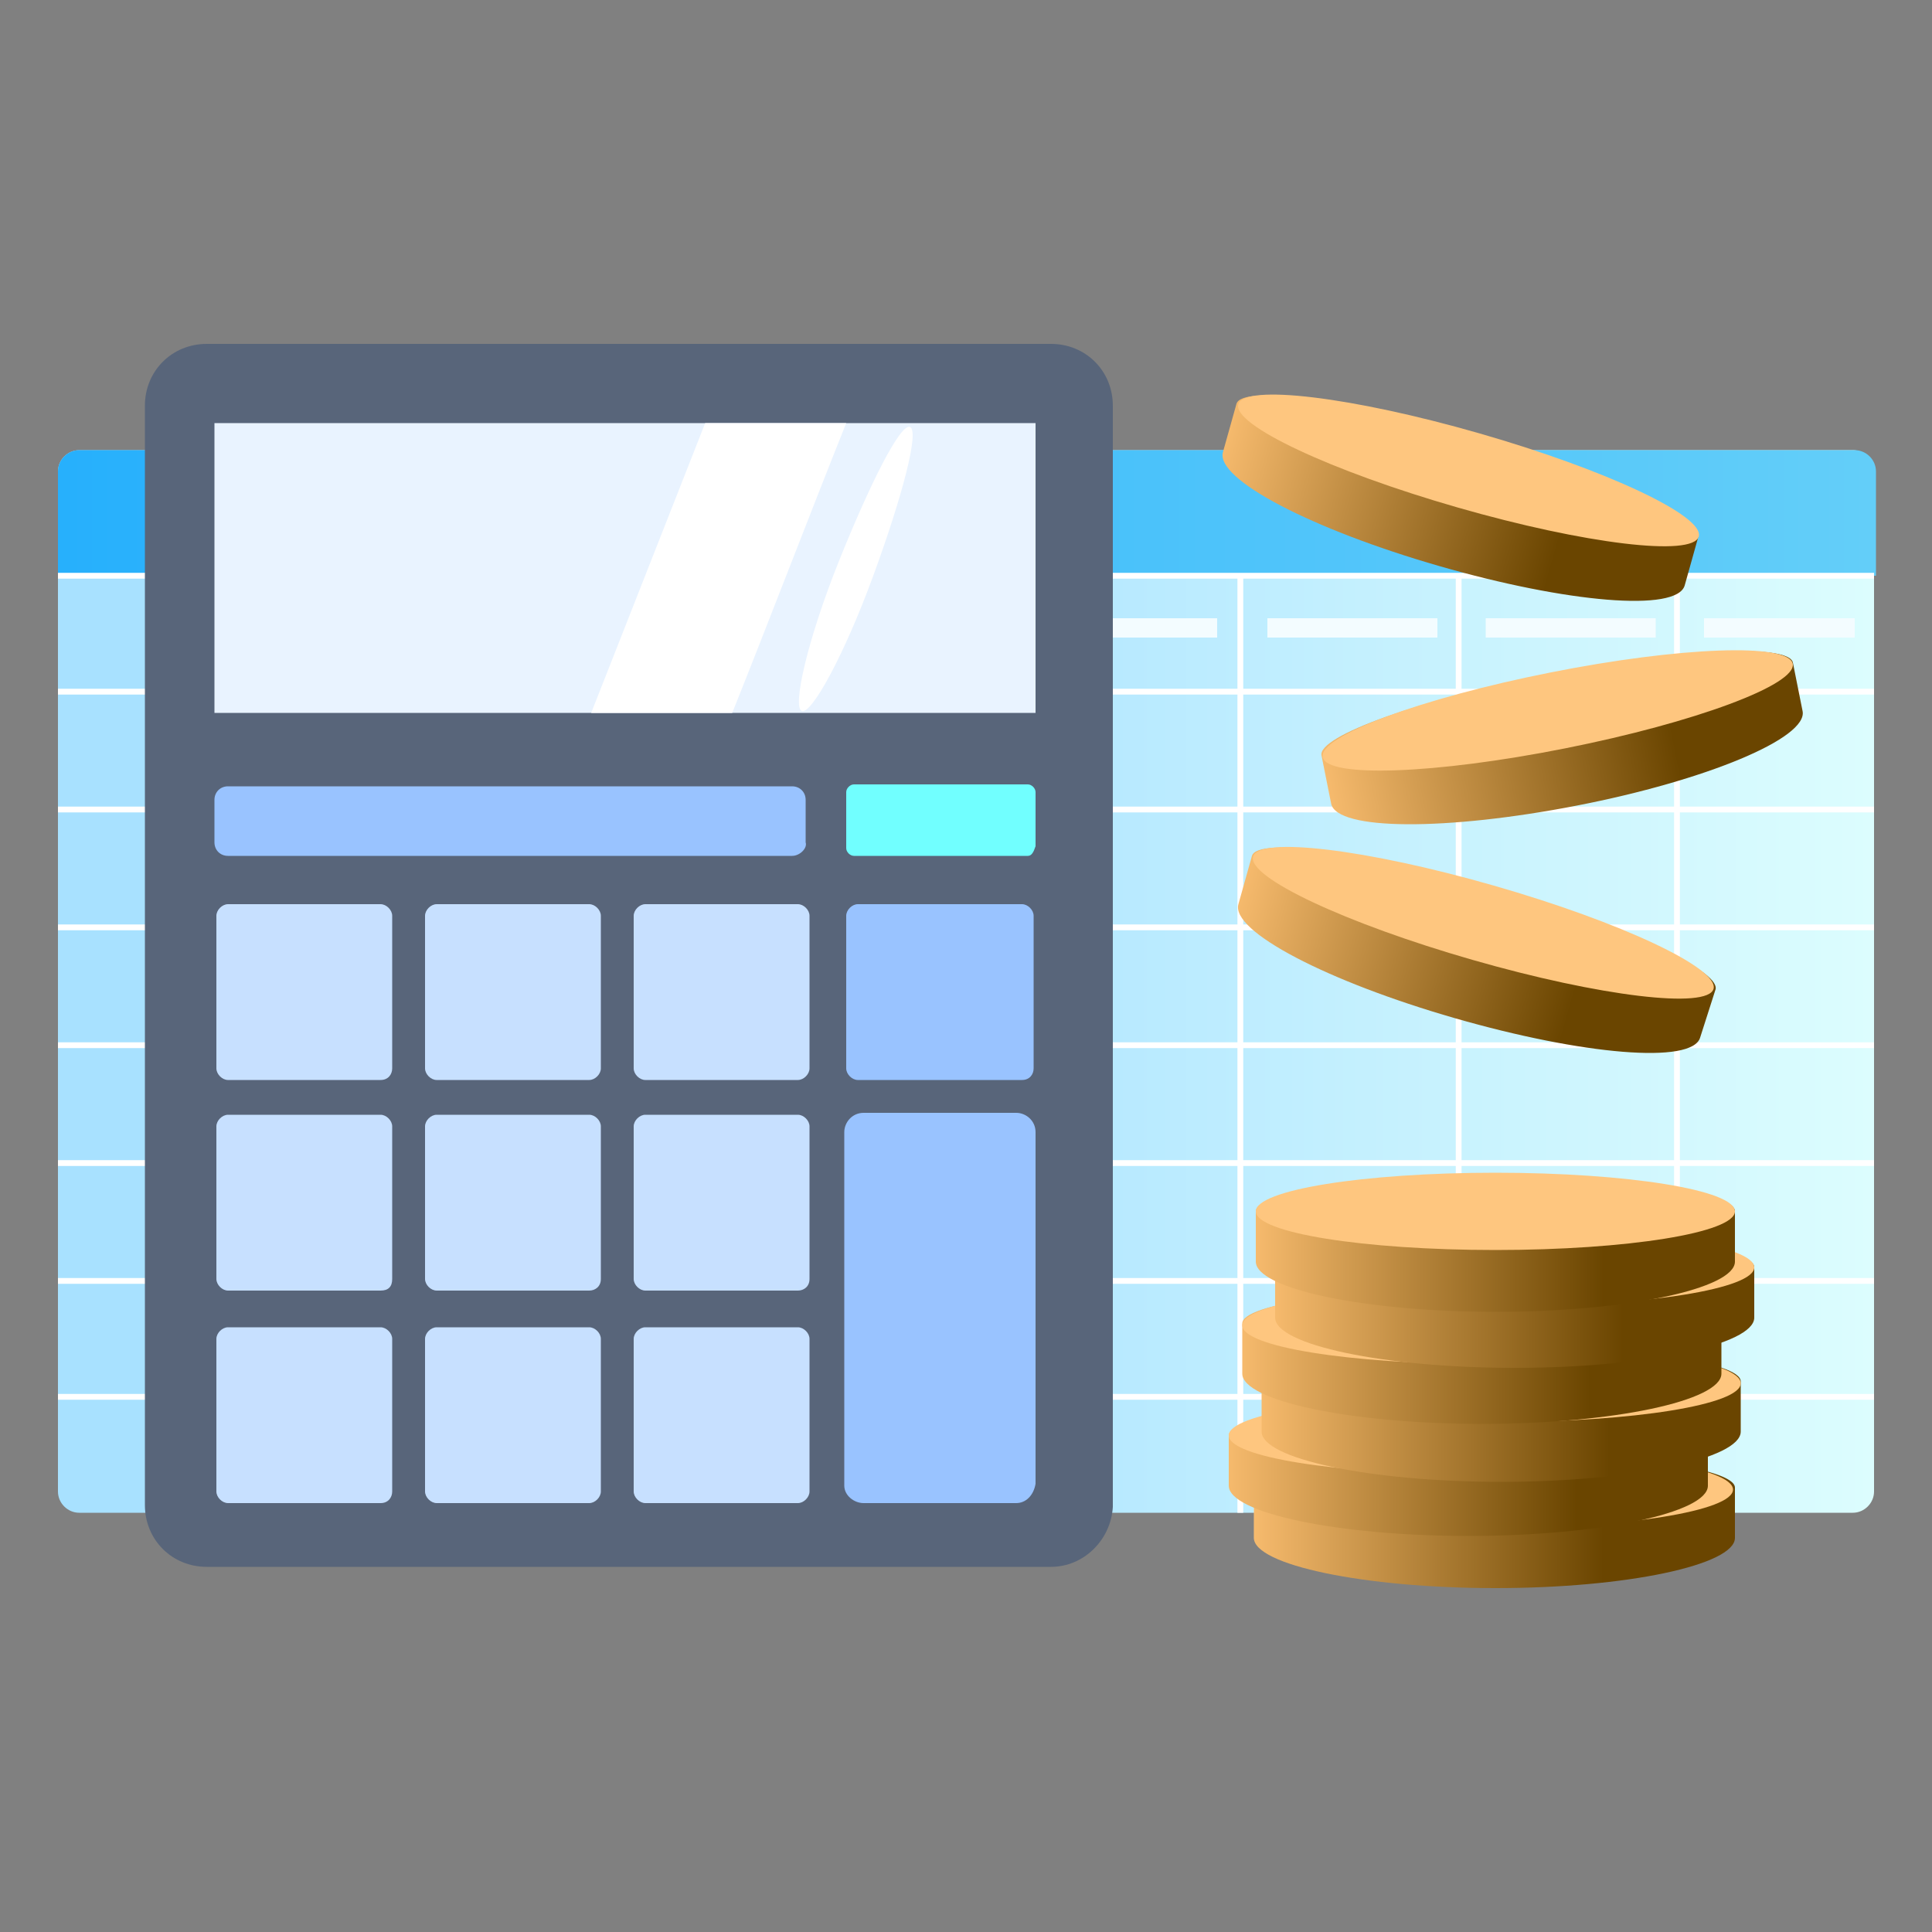 <?xml version="1.0" encoding="utf-8"?>
<!-- Generator: Adobe Illustrator 26.0.1, SVG Export Plug-In . SVG Version: 6.00 Build 0)  -->
<svg version="1.1" id="Layer_1" xmlns="http://www.w3.org/2000/svg" xmlns:xlink="http://www.w3.org/1999/xlink" x="0px" y="0px"
	 viewBox="0 0 100 100" style="enable-background:new 0 0 100 100;" xml:space="preserve">
<rect x="0" y="0" width="100" height="100" fill="#808080" stroke="none"/>
<style type="text/css">
	.st0{fill:url(#SVGID_1_);}
	.st1{fill:url(#SVGID_00000061429339349973205630000007365658606914539394_);}
	.st2{fill:none;stroke:#FFFFFF;stroke-width:0.3;stroke-miterlimit:10;}
	.st3{fill:#F3FCFF;}
	.st4{fill:#58657A;}
	.st5{fill:#E9F3FF;}
	.st6{fill:#99C3FF;}
	.st7{fill:#71FFFF;}
	.st8{fill:#C7E0FF;}
	.st9{fill:#FFFFFF;}
	.st10{fill:url(#SVGID_00000088817827574150603680000008006882304361726595_);}
	.st11{fill:#FEC67F;}
	.st12{fill:url(#SVGID_00000008829666864299053110000009898411973758195383_);}
	.st13{fill:url(#SVGID_00000170264037854941967960000008081604088907479479_);}
	.st14{fill:url(#SVGID_00000074404863342024167120000012670432510279497095_);}
	.st15{fill:url(#SVGID_00000071541725491654288080000006459724990967234711_);}
	.st16{fill:url(#SVGID_00000092416694225708034710000017182570913645316227_);}
	.st17{fill:url(#SVGID_00000027598698956586818630000013175706634397954959_);}
	.st18{fill:url(#SVGID_00000000188498320660575610000010793079192256591754_);}
	.st19{fill:url(#SVGID_00000034080108237688869060000007067974587792542115_);}
</style>
<g>
	<g>
		<g>
			
				<linearGradient id="SVGID_1_" gradientUnits="userSpaceOnUse" x1="3" y1="51.2" x2="96.99" y2="51.2" gradientTransform="matrix(1 0 0 -1 0 102)">
				<stop  offset="0.394" style="stop-color:#A8E1FF"/>
				<stop  offset="1" style="stop-color:#DCFDFE"/>
			</linearGradient>
			<path class="st0" d="M95.9,78.3H4.1c-0.6,0-1.1-0.5-1.1-1.1V24.4c0-0.6,0.5-1.1,1.1-1.1h91.8c0.6,0,1.1,0.5,1.1,1.1v52.8
				C97,77.8,96.5,78.3,95.9,78.3z"/>
			
				<linearGradient id="SVGID_00000155849006367580550250000011968495211345227412_" gradientUnits="userSpaceOnUse" x1="3" y1="75.475" x2="97" y2="75.475" gradientTransform="matrix(1 0 0 -1 0 102)">
				<stop  offset="1.978731e-03" style="stop-color:#27B0FC"/>
				<stop  offset="1" style="stop-color:#63CEF9"/>
			</linearGradient>
			<path style="fill:url(#SVGID_00000155849006367580550250000011968495211345227412_);" d="M97,29.8H3v-5.4c0-0.6,0.5-1.1,1.1-1.1
				h91.9c0.6,0,1.1,0.5,1.1,1.1V29.8z"/>
			<line class="st2" x1="3" y1="29.8" x2="97" y2="29.8"/>
			<line class="st2" x1="3" y1="35.8" x2="97" y2="35.8"/>
			<line class="st2" x1="3" y1="41.9" x2="97" y2="41.9"/>
			<line class="st2" x1="3" y1="48" x2="97" y2="48"/>
			<line class="st2" x1="3" y1="54.1" x2="97" y2="54.1"/>
			<line class="st2" x1="3" y1="60.2" x2="97" y2="60.2"/>
			<line class="st2" x1="3" y1="66.3" x2="97" y2="66.3"/>
			<line class="st2" x1="3" y1="72.3" x2="97" y2="72.3"/>
			<line class="st2" x1="19.2" y1="29.8" x2="19.2" y2="78.3"/>
			<line class="st2" x1="30.4" y1="29.8" x2="30.4" y2="78.3"/>
			<line class="st2" x1="41.7" y1="29.8" x2="41.7" y2="78.3"/>
			<line class="st2" x1="53" y1="29.8" x2="53" y2="78.3"/>
			<line class="st2" x1="64.2" y1="29.8" x2="64.2" y2="78.3"/>
			<line class="st2" x1="75.5" y1="29.8" x2="75.5" y2="78.3"/>
			<line class="st2" x1="86.8" y1="29.8" x2="86.8" y2="78.3"/>
		</g>
		<rect x="20.2" y="32" class="st3" width="8.8" height="1"/>
		<rect x="31.5" y="32" class="st3" width="8.7" height="1"/>
		<rect x="42.9" y="32" class="st3" width="8.8" height="1"/>
		<rect x="54.2" y="32" class="st3" width="8.8" height="1"/>
		<rect x="65.6" y="32" class="st3" width="8.8" height="1"/>
		<rect x="76.9" y="32" class="st3" width="8.8" height="1"/>
		<rect x="88.2" y="32" class="st3" width="7.8" height="1"/>
	</g>
	<g>
		<path class="st4" d="M54.4,81.1H10.7c-1.8,0-3.2-1.4-3.2-3.2V21c0-1.8,1.4-3.2,3.2-3.2h43.7c1.8,0,3.2,1.4,3.2,3.2v57
			C57.5,79.7,56.1,81.1,54.4,81.1z"/>
		<rect x="11.1" y="21.9" class="st5" width="42.5" height="15"/>
		<path class="st6" d="M41,44.3H11.8c-0.4,0-0.7-0.3-0.7-0.7v-2.2c0-0.4,0.3-0.7,0.7-0.7H41c0.4,0,0.7,0.3,0.7,0.7v2.2
			C41.8,43.9,41.4,44.3,41,44.3z"/>
		<path class="st7" d="M53.2,44.3h-9c-0.2,0-0.4-0.2-0.4-0.4V41c0-0.2,0.2-0.4,0.4-0.4h9c0.2,0,0.4,0.2,0.4,0.4v2.8
			C53.5,44.1,53.4,44.3,53.2,44.3z"/>
		<path class="st6" d="M52.9,55.9h-8.5c-0.3,0-0.6-0.3-0.6-0.6v-7.9c0-0.3,0.3-0.6,0.6-0.6h8.5c0.3,0,0.6,0.3,0.6,0.6v7.9
			C53.5,55.6,53.3,55.9,52.9,55.9z"/>
		<g>
			<path class="st8" d="M19.7,55.9h-7.9c-0.3,0-0.6-0.3-0.6-0.6v-7.9c0-0.3,0.3-0.6,0.6-0.6h7.9c0.3,0,0.6,0.3,0.6,0.6v7.9
				C20.3,55.6,20.1,55.9,19.7,55.9z"/>
			<path class="st8" d="M30.5,55.9h-7.9c-0.3,0-0.6-0.3-0.6-0.6v-7.9c0-0.3,0.3-0.6,0.6-0.6h7.9c0.3,0,0.6,0.3,0.6,0.6v7.9
				C31.1,55.6,30.8,55.9,30.5,55.9z"/>
			<path class="st8" d="M41.3,55.9h-7.9c-0.3,0-0.6-0.3-0.6-0.6v-7.9c0-0.3,0.3-0.6,0.6-0.6h7.9c0.3,0,0.6,0.3,0.6,0.6v7.9
				C41.9,55.6,41.6,55.9,41.3,55.9z"/>
		</g>
		<g>
			<path class="st8" d="M19.7,66.8h-7.9c-0.3,0-0.6-0.3-0.6-0.6v-7.9c0-0.3,0.3-0.6,0.6-0.6h7.9c0.3,0,0.6,0.3,0.6,0.6v7.9
				C20.3,66.6,20.1,66.8,19.7,66.8z"/>
			<path class="st8" d="M30.5,66.8h-7.9c-0.3,0-0.6-0.3-0.6-0.6v-7.9c0-0.3,0.3-0.6,0.6-0.6h7.9c0.3,0,0.6,0.3,0.6,0.6v7.9
				C31.1,66.6,30.8,66.8,30.5,66.8z"/>
			<path class="st8" d="M41.3,66.8h-7.9c-0.3,0-0.6-0.3-0.6-0.6v-7.9c0-0.3,0.3-0.6,0.6-0.6h7.9c0.3,0,0.6,0.3,0.6,0.6v7.9
				C41.9,66.6,41.6,66.8,41.3,66.8z"/>
		</g>
		<g>
			<path class="st8" d="M19.7,77.8h-7.9c-0.3,0-0.6-0.3-0.6-0.6v-7.9c0-0.3,0.3-0.6,0.6-0.6h7.9c0.3,0,0.6,0.3,0.6,0.6v7.9
				C20.3,77.5,20.1,77.8,19.7,77.8z"/>
			<path class="st8" d="M30.5,77.8h-7.9c-0.3,0-0.6-0.3-0.6-0.6v-7.9c0-0.3,0.3-0.6,0.6-0.6h7.9c0.3,0,0.6,0.3,0.6,0.6v7.9
				C31.1,77.5,30.8,77.8,30.5,77.8z"/>
			<path class="st8" d="M41.3,77.8h-7.9c-0.3,0-0.6-0.3-0.6-0.6v-7.9c0-0.3,0.3-0.6,0.6-0.6h7.9c0.3,0,0.6,0.3,0.6,0.6v7.9
				C41.9,77.5,41.6,77.8,41.3,77.8z"/>
		</g>
		<path class="st6" d="M52.6,77.8h-7.9c-0.5,0-1-0.4-1-0.9V58.6c0-0.5,0.4-1,1-1h7.9c0.5,0,1,0.4,1,1v18.2
			C53.5,77.4,53.1,77.8,52.6,77.8z"/>
		<path class="st9" d="M36.5,21.9l-5.9,15c2.4,0,4.9,0,7.3,0c2-5,3.9-10,5.9-15H36.5z"/>
	</g>
	<g>
		
			<linearGradient id="SVGID_00000059304084346959101300000011650894725339239597_" gradientUnits="userSpaceOnUse" x1="172.056" y1="229.238" x2="196.948" y2="229.238" gradientTransform="matrix(0.961 0.276 0.276 -0.961 -165.127 195.248)">
			<stop  offset="0" style="stop-color:#FFC174"/>
			<stop  offset="0" style="stop-color:#F6BA6D"/>
			<stop  offset="0.726" style="stop-color:#6A4500"/>
		</linearGradient>
		<path style="fill:url(#SVGID_00000059304084346959101300000011650894725339239597_);" d="M87.9,27.8l-0.7,2.5
			c-0.4,1.4-6.1,0.9-12.7-1s-11.6-4.5-11.2-5.9l0.7-2.5c0.3-1,5.9-0.2,12.5,1.7C83.1,24.5,88.2,26.8,87.9,27.8z"/>
		<ellipse transform="matrix(0.276 -0.961 0.961 0.276 31.586 90.651)" class="st11" cx="76" cy="24.4" rx="2" ry="12.4"/>
	</g>
	<g>
		
			<linearGradient id="SVGID_00000111176671446198232680000017313340508096866466_" gradientUnits="userSpaceOnUse" x1="-26.869" y1="-20.648" x2="-1.992" y2="-20.648" gradientTransform="matrix(0.981 -0.195 -0.195 -0.981 91.057 15.298)">
			<stop  offset="0" style="stop-color:#FFC174"/>
			<stop  offset="0" style="stop-color:#F6BA6D"/>
			<stop  offset="0.726" style="stop-color:#6A4500"/>
		</linearGradient>
		<path style="fill:url(#SVGID_00000111176671446198232680000017313340508096866466_);" d="M92.8,34.3l0.5,2.5
			c0.3,1.4-5,3.6-11.7,4.9s-12.4,1.3-12.7-0.1l-0.5-2.5c-0.2-1,5.1-2.9,11.8-4.2S92.6,33.3,92.8,34.3z"/>
		<ellipse transform="matrix(0.981 -0.195 0.195 0.981 -5.617 16.388)" class="st11" cx="80.6" cy="36.8" rx="12.4" ry="2"/>
	</g>
	<g>
		
			<linearGradient id="SVGID_00000134942905924841049790000017813380320732566454_" gradientUnits="userSpaceOnUse" x1="179.298" y1="206.941" x2="204.19" y2="206.941" gradientTransform="matrix(0.961 0.276 0.276 -0.961 -165.127 195.248)">
			<stop  offset="0" style="stop-color:#FFC174"/>
			<stop  offset="0" style="stop-color:#F6BA6D"/>
			<stop  offset="0.726" style="stop-color:#6A4500"/>
		</linearGradient>
		<path style="fill:url(#SVGID_00000134942905924841049790000017813380320732566454_);" d="M88.8,51.2L88,53.7
			c-0.4,1.4-6.1,0.9-12.7-1s-11.6-4.5-11.2-5.9l0.7-2.5c0.3-1,5.9-0.2,12.5,1.7S89,50.2,88.8,51.2z"/>
		<ellipse transform="matrix(0.276 -0.961 0.961 0.276 9.643 108.375)" class="st11" cx="76.8" cy="47.8" rx="2" ry="12.4"/>
	</g>
	<g>
		
			<linearGradient id="SVGID_00000155136723245639519950000004625216098284812733_" gradientUnits="userSpaceOnUse" x1="68.06" y1="29.646" x2="92.94" y2="29.646" gradientTransform="matrix(1 0 0 -1 -3.14 108.326)">
			<stop  offset="0" style="stop-color:#FFC174"/>
			<stop  offset="0" style="stop-color:#F6BA6D"/>
			<stop  offset="0.726" style="stop-color:#6A4500"/>
		</linearGradient>
		<path style="fill:url(#SVGID_00000155136723245639519950000004625216098284812733_);" d="M89.8,77v2.6c0,1.4-5.6,2.6-12.4,2.6
			S64.9,81,64.9,79.6V77c0-1,5.6-1.8,12.4-1.8S89.8,76,89.8,77z"/>
		<ellipse class="st11" cx="77.3" cy="77.1" rx="12.4" ry="2"/>
	</g>
	<g>
		
			<linearGradient id="SVGID_00000061431004715838316170000009902258110281070242_" gradientUnits="userSpaceOnUse" x1="66.69" y1="32.416" x2="91.57" y2="32.416" gradientTransform="matrix(1 0 0 -1 -3.14 108.326)">
			<stop  offset="0" style="stop-color:#FFC174"/>
			<stop  offset="0" style="stop-color:#F6BA6D"/>
			<stop  offset="0.726" style="stop-color:#6A4500"/>
		</linearGradient>
		<path style="fill:url(#SVGID_00000061431004715838316170000009902258110281070242_);" d="M88.4,74.3v2.6c0,1.4-5.6,2.6-12.4,2.6
			s-12.4-1.2-12.4-2.6v-2.6c0-1,5.6-1.8,12.4-1.8S88.4,73.2,88.4,74.3z"/>
		<ellipse class="st11" cx="76" cy="74.3" rx="12.4" ry="2"/>
	</g>
	<g>
		
			<linearGradient id="SVGID_00000068667347796655559150000012259395174965912714_" gradientUnits="userSpaceOnUse" x1="68.39" y1="35.146" x2="93.27" y2="35.146" gradientTransform="matrix(1 0 0 -1 -3.14 108.326)">
			<stop  offset="0" style="stop-color:#FFC174"/>
			<stop  offset="0" style="stop-color:#F6BA6D"/>
			<stop  offset="0.726" style="stop-color:#6A4500"/>
		</linearGradient>
		<path style="fill:url(#SVGID_00000068667347796655559150000012259395174965912714_);" d="M90.1,71.5v2.6c0,1.4-5.6,2.6-12.4,2.6
			s-12.4-1.2-12.4-2.6v-2.6c0-1,5.6-1.8,12.4-1.8S90.1,70.5,90.1,71.5z"/>
		<ellipse class="st11" cx="77.7" cy="71.6" rx="12.4" ry="2"/>
	</g>
	<g>
		
			<linearGradient id="SVGID_00000151524628629451343060000001986999223486990252_" gradientUnits="userSpaceOnUse" x1="67.39" y1="38.146" x2="92.27" y2="38.146" gradientTransform="matrix(1 0 0 -1 -3.14 108.326)">
			<stop  offset="0" style="stop-color:#FFC174"/>
			<stop  offset="0" style="stop-color:#F6BA6D"/>
			<stop  offset="0.726" style="stop-color:#6A4500"/>
		</linearGradient>
		<path style="fill:url(#SVGID_00000151524628629451343060000001986999223486990252_);" d="M89.1,68.5v2.6c0,1.4-5.6,2.6-12.4,2.6
			s-12.4-1.2-12.4-2.6v-2.6c0-1,5.6-1.8,12.4-1.8S89.1,67.5,89.1,68.5z"/>
		<ellipse class="st11" cx="76.7" cy="68.6" rx="12.4" ry="2"/>
	</g>
	<g>
		
			<linearGradient id="SVGID_00000147194379017439452250000000223876101196131259_" gradientUnits="userSpaceOnUse" x1="69.09" y1="41.106" x2="93.97" y2="41.106" gradientTransform="matrix(1 0 0 -1 -3.14 108.326)">
			<stop  offset="0" style="stop-color:#FFC174"/>
			<stop  offset="0" style="stop-color:#F6BA6D"/>
			<stop  offset="0.726" style="stop-color:#6A4500"/>
		</linearGradient>
		<path style="fill:url(#SVGID_00000147194379017439452250000000223876101196131259_);" d="M90.8,65.6v2.6c0,1.4-5.6,2.6-12.4,2.6
			s-12.4-1.2-12.4-2.6v-2.6c0-1,5.6-1.8,12.4-1.8S90.8,64.6,90.8,65.6z"/>
		<ellipse class="st11" cx="78.4" cy="65.6" rx="12.4" ry="2"/>
	</g>
	<g>
		
			<linearGradient id="SVGID_00000093165660670540163790000004706024718376242847_" gradientUnits="userSpaceOnUse" x1="68.09" y1="43.976" x2="92.97" y2="43.976" gradientTransform="matrix(1 0 0 -1 -3.14 108.326)">
			<stop  offset="0" style="stop-color:#FFC174"/>
			<stop  offset="0" style="stop-color:#F6BA6D"/>
			<stop  offset="0.726" style="stop-color:#6A4500"/>
		</linearGradient>
		<path style="fill:url(#SVGID_00000093165660670540163790000004706024718376242847_);" d="M89.8,62.7v2.6c0,1.4-5.6,2.6-12.4,2.6
			s-12.4-1.2-12.4-2.6v-2.6c0-1,5.6-1.8,12.4-1.8S89.8,61.7,89.8,62.7z"/>
		<ellipse class="st11" cx="77.4" cy="62.7" rx="12.4" ry="2"/>
	</g>
	<path class="st9" d="M45.2,29.8c1.5-4.1,2.4-7.5,1.9-7.7c-0.5-0.2-2.1,3-3.7,7s-2.4,7.5-1.9,7.7S43.7,33.9,45.2,29.8z"/>
</g>
</svg>

